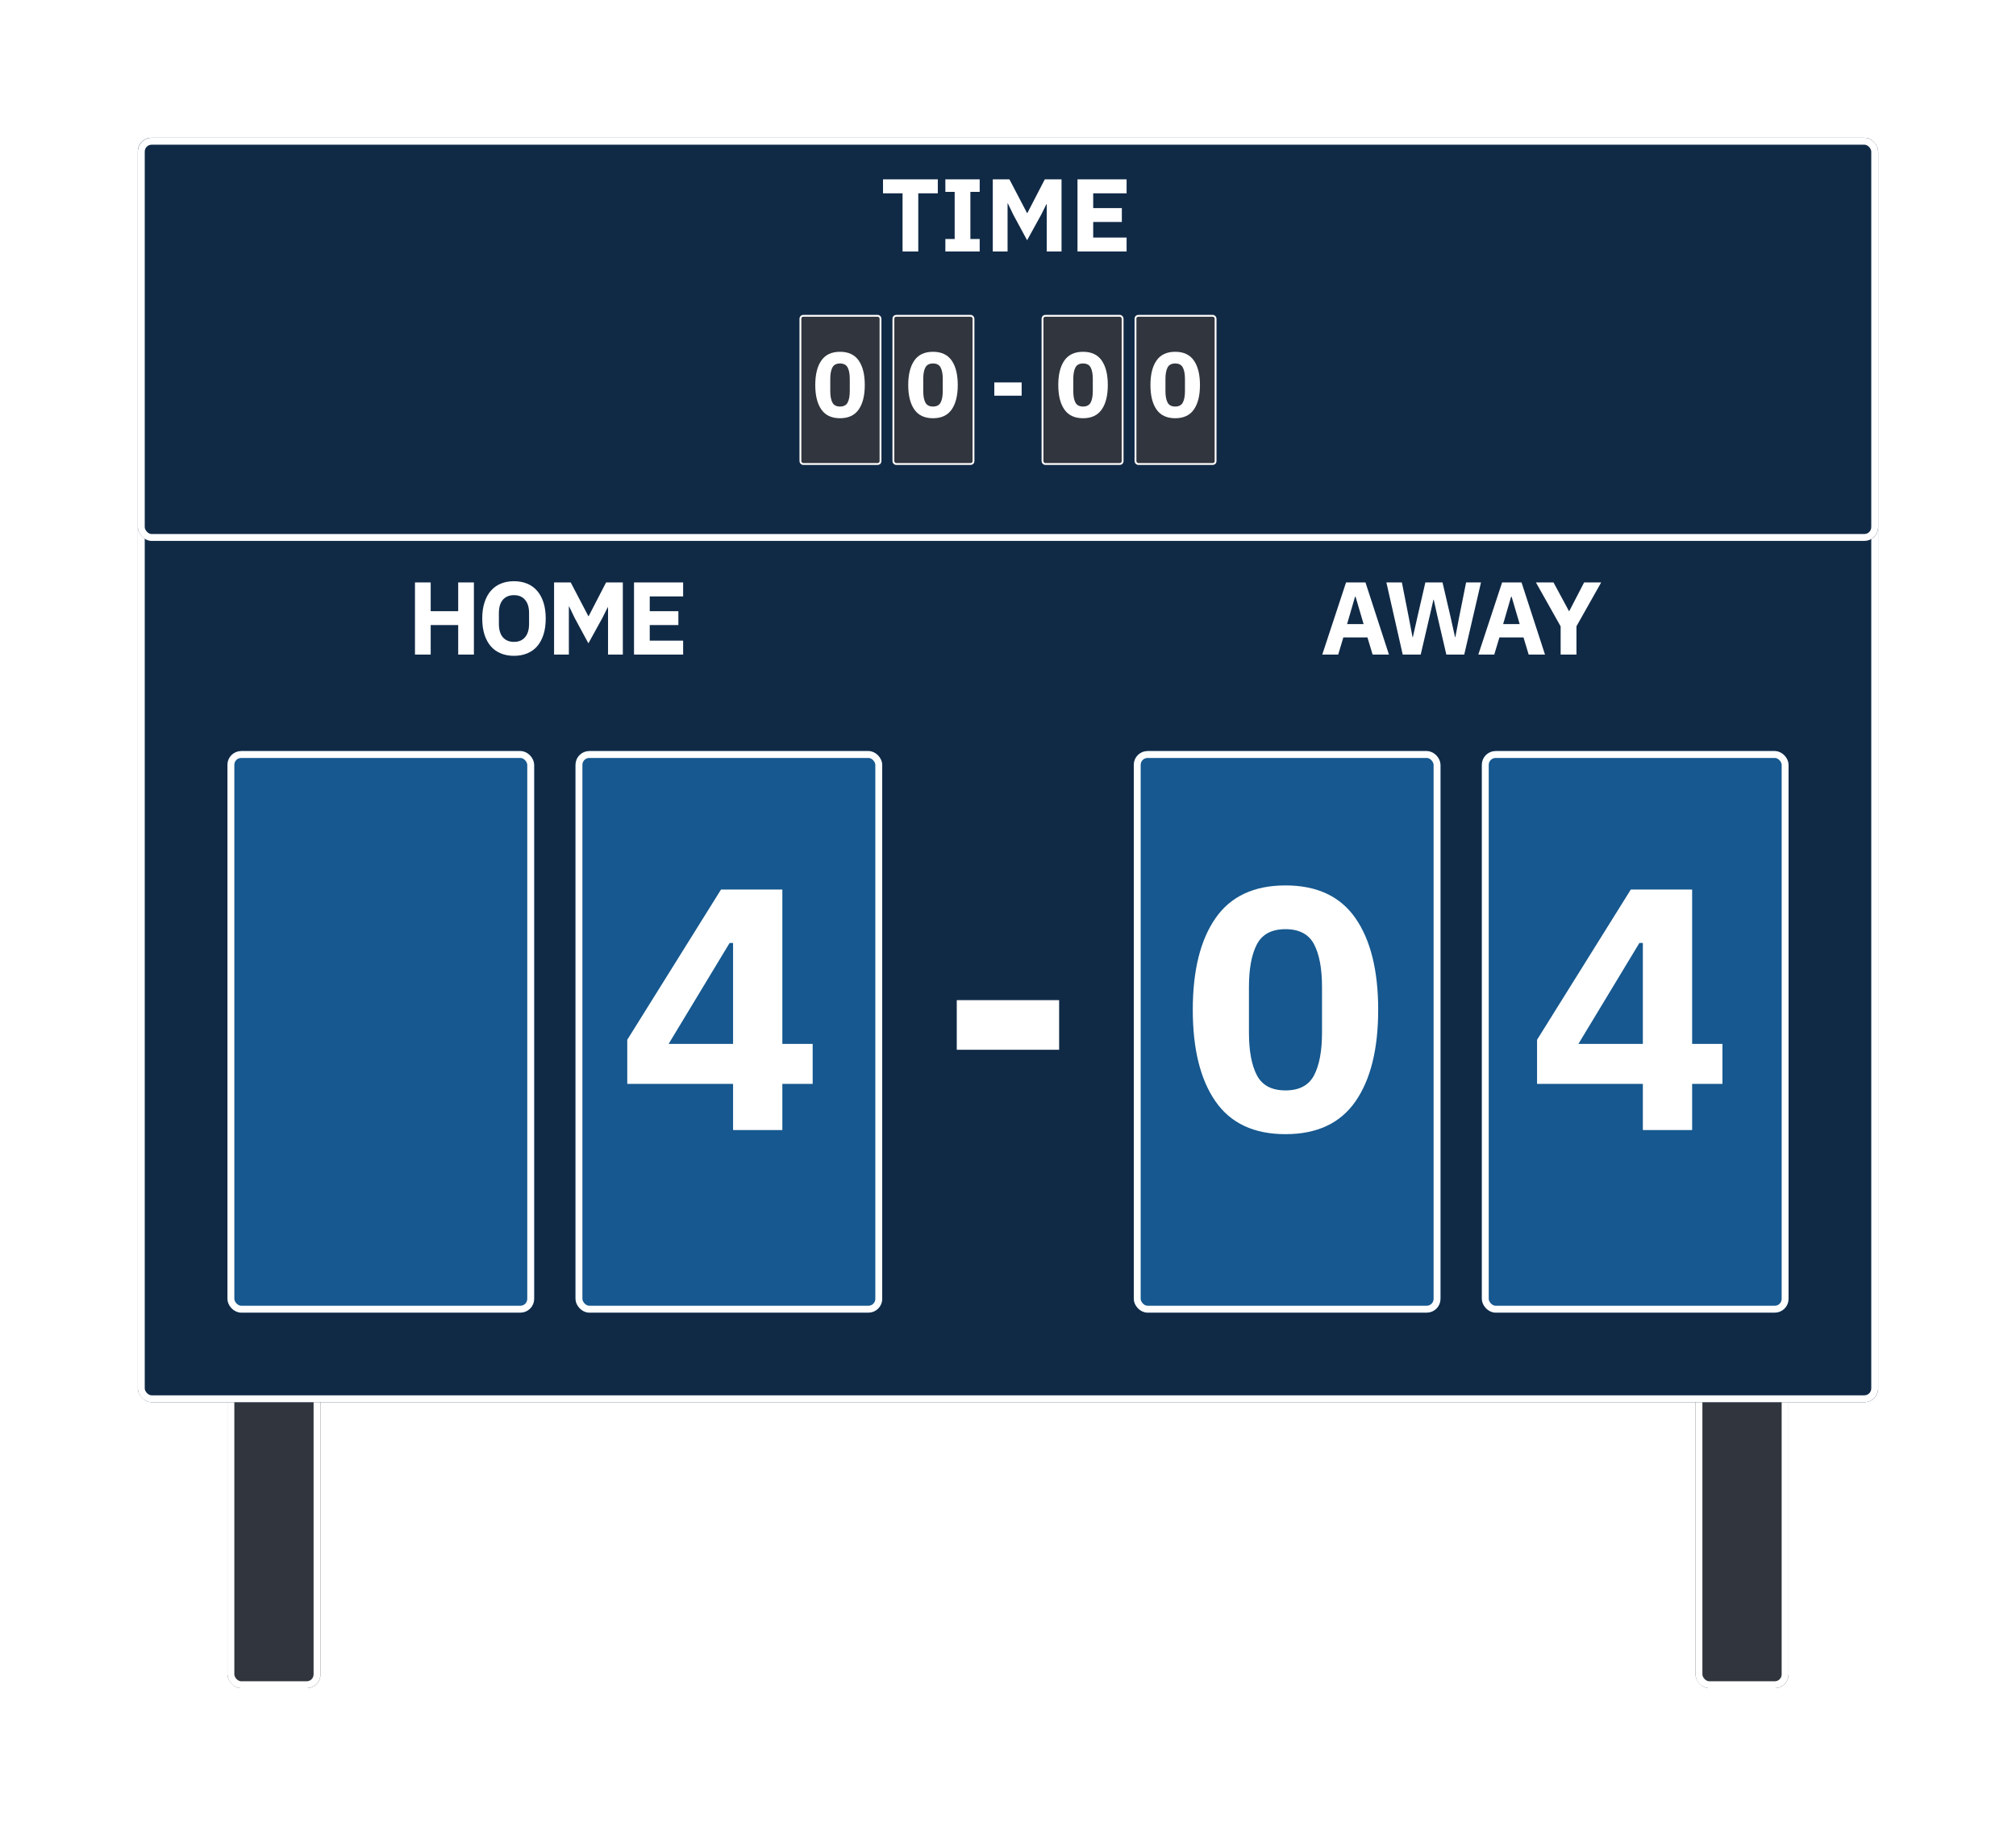 <svg width="585" height="530" viewBox="0 0 585 530" fill="none" xmlns="http://www.w3.org/2000/svg">
<g filter="url(#filter0_d_306_19023)">
<rect x="492" y="390" width="27" height="91" rx="4" fill="#31353D"/>
<rect x="493" y="391" width="25" height="89" rx="3" stroke="white" stroke-width="2"/>
</g>
<g filter="url(#filter1_d_306_19023)">
<rect x="66" y="390" width="27" height="91" rx="4" fill="#31353D"/>
<rect x="67" y="391" width="25" height="89" rx="3" stroke="white" stroke-width="2"/>
</g>
<g filter="url(#filter2_d_306_19023)">
<rect x="40" y="31" width="505" height="367" rx="4" fill="#102A46"/>
<rect x="41" y="32" width="503" height="365" rx="3" stroke="white" stroke-width="2"/>
</g>
<g filter="url(#filter3_d_306_19023)">
<rect x="40" y="31" width="505" height="117" rx="4" fill="#102A46"/>
<rect x="41" y="32" width="503" height="115" rx="3" stroke="white" stroke-width="2"/>
</g>
<path d="M132.958 181.42H124.978V190H120.418V169.06H124.978V177.4H132.958V169.06H137.518V190H132.958V181.42ZM149.146 190.36C147.766 190.36 146.506 190.13 145.366 189.67C144.226 189.21 143.256 188.53 142.456 187.63C141.656 186.71 141.036 185.58 140.596 184.24C140.156 182.88 139.936 181.31 139.936 179.53C139.936 177.75 140.156 176.19 140.596 174.85C141.036 173.49 141.656 172.36 142.456 171.46C143.256 170.54 144.226 169.85 145.366 169.39C146.506 168.93 147.766 168.7 149.146 168.7C150.526 168.7 151.786 168.93 152.926 169.39C154.066 169.85 155.036 170.54 155.836 171.46C156.636 172.36 157.256 173.49 157.696 174.85C158.136 176.19 158.356 177.75 158.356 179.53C158.356 181.31 158.136 182.88 157.696 184.24C157.256 185.58 156.636 186.71 155.836 187.63C155.036 188.53 154.066 189.21 152.926 189.67C151.786 190.13 150.526 190.36 149.146 190.36ZM149.146 186.31C150.526 186.31 151.596 185.86 152.356 184.96C153.136 184.06 153.526 182.77 153.526 181.09V177.97C153.526 176.29 153.136 175 152.356 174.1C151.596 173.2 150.526 172.75 149.146 172.75C147.766 172.75 146.686 173.2 145.906 174.1C145.146 175 144.766 176.29 144.766 177.97V181.09C144.766 182.77 145.146 184.06 145.906 184.96C146.686 185.86 147.766 186.31 149.146 186.31ZM176.441 176.26H176.351L174.821 179.32L170.741 186.73L166.751 179.35L165.161 176.05H165.071V190H160.781V169.06H165.611L170.741 178.87H170.801L175.871 169.06H180.731V190H176.441V176.26ZM183.98 190V169.06H198.23V173.11H188.54V177.4H196.85V181.42H188.54V185.95H198.23V190H183.98Z" fill="white"/>
<path d="M398.303 190L396.803 185.02H389.813L388.313 190H383.693L390.593 169.06H396.233L403.043 190H398.303ZM393.353 173.2H393.203L390.893 181.15H395.693L393.353 173.2ZM407.039 190L402.299 169.06H406.799L408.779 179.11L409.889 184.93H409.979L411.299 179.11L413.609 169.06H418.589L420.929 179.11L422.219 184.93H422.309L423.419 179.11L425.429 169.06H429.749L424.889 190H419.699L417.059 178.66L416.039 174.07H415.949L414.899 178.66L412.259 190H407.039ZM443.588 190L442.088 185.02H435.098L433.598 190H428.978L435.878 169.06H441.518L448.328 190H443.588ZM438.638 173.2H438.488L436.178 181.15H440.978L438.638 173.2ZM452.865 190V181.81L445.695 169.06H450.795L455.295 177.4H455.355L459.675 169.06H464.625L457.455 181.78V190H452.865Z" fill="white"/>
<path d="M266.463 56.11V73H261.903V56.11H256.233V52.06H272.133V56.11H266.463ZM274.325 73V69.37H277.025V55.69H274.325V52.06H284.285V55.69H281.585V69.37H284.285V73H274.325ZM303.744 59.26H303.654L302.124 62.32L298.044 69.73L294.054 62.35L292.464 59.05H292.374V73H288.084V52.06H292.914L298.044 61.87H298.104L303.174 52.06H308.034V73H303.744V59.26ZM312.664 73V52.06H326.914V56.11H317.224V60.4H325.534V64.42H317.224V68.95H326.914V73H312.664Z" fill="white"/>
<g filter="url(#filter4_d_306_19023)">
<rect x="430" y="209" width="89" height="163" rx="4" fill="#16588F"/>
<rect x="431" y="210" width="87" height="161" rx="3" stroke="white" stroke-width="2"/>
</g>
<g filter="url(#filter5_d_306_19023)">
<rect x="167" y="209" width="89" height="163" rx="4" fill="#16588F"/>
<rect x="168" y="210" width="87" height="161" rx="3" stroke="white" stroke-width="2"/>
</g>
<g filter="url(#filter6_d_306_19023)">
<rect x="329" y="209" width="89" height="163" rx="4" fill="#16588F"/>
<rect x="330" y="210" width="87" height="161" rx="3" stroke="white" stroke-width="2"/>
</g>
<g filter="url(#filter7_d_306_19023)">
<rect x="66" y="209" width="89" height="163" rx="4" fill="#16588F"/>
<rect x="67" y="210" width="87" height="161" rx="3" stroke="white" stroke-width="2"/>
</g>
<path d="M212.72 328V314.6H182.02V301.8L209.22 258.2H227.02V303H235.82V314.6H227.02V328H212.72ZM194.02 303H212.72V273.7H211.72L194.02 303Z" fill="white"/>
<path d="M373.02 329.2C363.886 329.2 357.12 326.033 352.72 319.7C348.32 313.367 346.12 304.5 346.12 293.1C346.12 281.7 348.32 272.833 352.72 266.5C357.12 260.167 363.886 257 373.02 257C382.153 257 388.92 260.167 393.32 266.5C397.72 272.833 399.92 281.7 399.92 293.1C399.92 304.5 397.72 313.367 393.32 319.7C388.92 326.033 382.153 329.2 373.02 329.2ZM373.02 316.5C377.02 316.5 379.786 315.033 381.32 312.1C382.853 309.167 383.62 305.033 383.62 299.7V286.5C383.62 281.167 382.853 277.033 381.32 274.1C379.786 271.167 377.02 269.7 373.02 269.7C369.02 269.7 366.253 271.167 364.72 274.1C363.186 277.033 362.42 281.167 362.42 286.5V299.7C362.42 305.033 363.186 309.167 364.72 312.1C366.253 315.033 369.02 316.5 373.02 316.5Z" fill="white"/>
<path d="M476.72 328V314.6H446.02V301.8L473.22 258.2H491.02V303H499.82V314.6H491.02V328H476.72ZM458.02 303H476.72V273.7H475.72L458.02 303Z" fill="white"/>
<path d="M277.634 304.7V290.3H307.334V304.7H277.634Z" fill="white"/>
<g filter="url(#filter8_d_306_19023)">
<rect x="329.227" y="89" width="23.773" height="43.539" rx="1.068" fill="#31353D"/>
<rect x="329.494" y="89.267" width="23.238" height="43.004" rx="0.801" stroke="white" stroke-width="0.534"/>
</g>
<g filter="url(#filter9_d_306_19023)">
<rect x="258.977" y="89" width="23.773" height="43.539" rx="1.068" fill="#31353D"/>
<rect x="259.244" y="89.267" width="23.238" height="43.004" rx="0.801" stroke="white" stroke-width="0.534"/>
</g>
<g filter="url(#filter10_d_306_19023)">
<rect x="302.25" y="89" width="23.773" height="43.539" rx="1.068" fill="#31353D"/>
<rect x="302.517" y="89.267" width="23.238" height="43.004" rx="0.801" stroke="white" stroke-width="0.534"/>
</g>
<g filter="url(#filter11_d_306_19023)">
<rect x="232" y="89" width="23.773" height="43.539" rx="1.068" fill="#31353D"/>
<rect x="232.267" y="89.267" width="23.238" height="43.004" rx="0.801" stroke="white" stroke-width="0.534"/>
</g>
<path d="M243.757 121.395C241.317 121.395 239.51 120.549 238.334 118.857C237.159 117.166 236.572 114.797 236.572 111.752C236.572 108.707 237.159 106.339 238.334 104.647C239.51 102.955 241.317 102.11 243.757 102.11C246.196 102.11 248.004 102.955 249.179 104.647C250.354 106.339 250.942 108.707 250.942 111.752C250.942 114.797 250.354 117.166 249.179 118.857C248.004 120.549 246.196 121.395 243.757 121.395ZM243.757 118.002C244.825 118.002 245.564 117.611 245.974 116.827C246.383 116.044 246.588 114.94 246.588 113.515V109.989C246.588 108.565 246.383 107.461 245.974 106.677C245.564 105.894 244.825 105.502 243.757 105.502C242.688 105.502 241.949 105.894 241.54 106.677C241.13 107.461 240.925 108.565 240.925 109.989V113.515C240.925 114.94 241.13 116.044 241.54 116.827C241.949 117.611 242.688 118.002 243.757 118.002Z" fill="white"/>
<path d="M270.737 121.395C268.298 121.395 266.49 120.549 265.315 118.857C264.14 117.166 263.552 114.797 263.552 111.752C263.552 108.707 264.14 106.339 265.315 104.647C266.49 102.955 268.298 102.11 270.737 102.11C273.177 102.11 274.984 102.955 276.16 104.647C277.335 106.339 277.922 108.707 277.922 111.752C277.922 114.797 277.335 117.166 276.16 118.857C274.984 120.549 273.177 121.395 270.737 121.395ZM270.737 118.002C271.806 118.002 272.545 117.611 272.954 116.827C273.364 116.044 273.569 114.94 273.569 113.515V109.989C273.569 108.565 273.364 107.461 272.954 106.677C272.545 105.894 271.806 105.502 270.737 105.502C269.669 105.502 268.93 105.894 268.52 106.677C268.111 107.461 267.906 108.565 267.906 109.989V113.515C267.906 114.94 268.111 116.044 268.52 116.827C268.93 117.611 269.669 118.002 270.737 118.002Z" fill="white"/>
<path d="M314.276 121.395C311.837 121.395 310.029 120.549 308.854 118.857C307.679 117.166 307.091 114.797 307.091 111.752C307.091 108.707 307.679 106.339 308.854 104.647C310.029 102.955 311.837 102.11 314.276 102.11C316.716 102.11 318.523 102.955 319.699 104.647C320.874 106.339 321.461 108.707 321.461 111.752C321.461 114.797 320.874 117.166 319.699 118.857C318.523 120.549 316.716 121.395 314.276 121.395ZM314.276 118.002C315.345 118.002 316.084 117.611 316.493 116.827C316.903 116.044 317.108 114.94 317.108 113.515V109.989C317.108 108.565 316.903 107.461 316.493 106.677C316.084 105.894 315.345 105.502 314.276 105.502C313.208 105.502 312.469 105.894 312.059 106.677C311.65 107.461 311.445 108.565 311.445 109.989V113.515C311.445 114.94 311.65 116.044 312.059 116.827C312.469 117.611 313.208 118.002 314.276 118.002Z" fill="white"/>
<path d="M341.018 121.395C338.579 121.395 336.771 120.549 335.596 118.857C334.421 117.166 333.833 114.797 333.833 111.752C333.833 108.707 334.421 106.339 335.596 104.647C336.771 102.955 338.579 102.11 341.018 102.11C343.458 102.11 345.265 102.955 346.441 104.647C347.616 106.339 348.204 108.707 348.204 111.752C348.204 114.797 347.616 117.166 346.441 118.857C345.265 120.549 343.458 121.395 341.018 121.395ZM341.018 118.002C342.087 118.002 342.826 117.611 343.235 116.827C343.645 116.044 343.85 114.94 343.85 113.515V109.989C343.85 108.565 343.645 107.461 343.235 106.677C342.826 105.894 342.087 105.502 341.018 105.502C339.95 105.502 339.211 105.894 338.801 106.677C338.392 107.461 338.187 108.565 338.187 109.989V113.515C338.187 114.94 338.392 116.044 338.801 116.827C339.211 117.611 339.95 118.002 341.018 118.002Z" fill="white"/>
<path d="M288.528 114.851V111.004H296.461V114.851H288.528Z" fill="white"/>
<defs>
<filter id="filter0_d_306_19023" x="452" y="359" width="107" height="171" filterUnits="userSpaceOnUse" color-interpolation-filters="sRGB">
<feFlood flood-opacity="0" result="BackgroundImageFix"/>
<feColorMatrix in="SourceAlpha" type="matrix" values="0 0 0 0 0 0 0 0 0 0 0 0 0 0 0 0 0 0 127 0" result="hardAlpha"/>
<feOffset dy="9"/>
<feGaussianBlur stdDeviation="20"/>
<feComposite in2="hardAlpha" operator="out"/>
<feColorMatrix type="matrix" values="0 0 0 0 0.192 0 0 0 0 0.208 0 0 0 0 0.239 0 0 0 0.2 0"/>
<feBlend mode="normal" in2="BackgroundImageFix" result="effect1_dropShadow_306_19023"/>
<feBlend mode="normal" in="SourceGraphic" in2="effect1_dropShadow_306_19023" result="shape"/>
</filter>
<filter id="filter1_d_306_19023" x="26" y="359" width="107" height="171" filterUnits="userSpaceOnUse" color-interpolation-filters="sRGB">
<feFlood flood-opacity="0" result="BackgroundImageFix"/>
<feColorMatrix in="SourceAlpha" type="matrix" values="0 0 0 0 0 0 0 0 0 0 0 0 0 0 0 0 0 0 127 0" result="hardAlpha"/>
<feOffset dy="9"/>
<feGaussianBlur stdDeviation="20"/>
<feComposite in2="hardAlpha" operator="out"/>
<feColorMatrix type="matrix" values="0 0 0 0 0.192 0 0 0 0 0.208 0 0 0 0 0.239 0 0 0 0.2 0"/>
<feBlend mode="normal" in2="BackgroundImageFix" result="effect1_dropShadow_306_19023"/>
<feBlend mode="normal" in="SourceGraphic" in2="effect1_dropShadow_306_19023" result="shape"/>
</filter>
<filter id="filter2_d_306_19023" x="0" y="0" width="585" height="447" filterUnits="userSpaceOnUse" color-interpolation-filters="sRGB">
<feFlood flood-opacity="0" result="BackgroundImageFix"/>
<feColorMatrix in="SourceAlpha" type="matrix" values="0 0 0 0 0 0 0 0 0 0 0 0 0 0 0 0 0 0 127 0" result="hardAlpha"/>
<feOffset dy="9"/>
<feGaussianBlur stdDeviation="20"/>
<feComposite in2="hardAlpha" operator="out"/>
<feColorMatrix type="matrix" values="0 0 0 0 0.192 0 0 0 0 0.208 0 0 0 0 0.239 0 0 0 0.2 0"/>
<feBlend mode="normal" in2="BackgroundImageFix" result="effect1_dropShadow_306_19023"/>
<feBlend mode="normal" in="SourceGraphic" in2="effect1_dropShadow_306_19023" result="shape"/>
</filter>
<filter id="filter3_d_306_19023" x="0" y="0" width="585" height="197" filterUnits="userSpaceOnUse" color-interpolation-filters="sRGB">
<feFlood flood-opacity="0" result="BackgroundImageFix"/>
<feColorMatrix in="SourceAlpha" type="matrix" values="0 0 0 0 0 0 0 0 0 0 0 0 0 0 0 0 0 0 127 0" result="hardAlpha"/>
<feOffset dy="9"/>
<feGaussianBlur stdDeviation="20"/>
<feComposite in2="hardAlpha" operator="out"/>
<feColorMatrix type="matrix" values="0 0 0 0 0.192 0 0 0 0 0.208 0 0 0 0 0.239 0 0 0 0.2 0"/>
<feBlend mode="normal" in2="BackgroundImageFix" result="effect1_dropShadow_306_19023"/>
<feBlend mode="normal" in="SourceGraphic" in2="effect1_dropShadow_306_19023" result="shape"/>
</filter>
<filter id="filter4_d_306_19023" x="390" y="178" width="169" height="243" filterUnits="userSpaceOnUse" color-interpolation-filters="sRGB">
<feFlood flood-opacity="0" result="BackgroundImageFix"/>
<feColorMatrix in="SourceAlpha" type="matrix" values="0 0 0 0 0 0 0 0 0 0 0 0 0 0 0 0 0 0 127 0" result="hardAlpha"/>
<feOffset dy="9"/>
<feGaussianBlur stdDeviation="20"/>
<feComposite in2="hardAlpha" operator="out"/>
<feColorMatrix type="matrix" values="0 0 0 0 0.192 0 0 0 0 0.208 0 0 0 0 0.239 0 0 0 0.2 0"/>
<feBlend mode="normal" in2="BackgroundImageFix" result="effect1_dropShadow_306_19023"/>
<feBlend mode="normal" in="SourceGraphic" in2="effect1_dropShadow_306_19023" result="shape"/>
</filter>
<filter id="filter5_d_306_19023" x="127" y="178" width="169" height="243" filterUnits="userSpaceOnUse" color-interpolation-filters="sRGB">
<feFlood flood-opacity="0" result="BackgroundImageFix"/>
<feColorMatrix in="SourceAlpha" type="matrix" values="0 0 0 0 0 0 0 0 0 0 0 0 0 0 0 0 0 0 127 0" result="hardAlpha"/>
<feOffset dy="9"/>
<feGaussianBlur stdDeviation="20"/>
<feComposite in2="hardAlpha" operator="out"/>
<feColorMatrix type="matrix" values="0 0 0 0 0.192 0 0 0 0 0.208 0 0 0 0 0.239 0 0 0 0.2 0"/>
<feBlend mode="normal" in2="BackgroundImageFix" result="effect1_dropShadow_306_19023"/>
<feBlend mode="normal" in="SourceGraphic" in2="effect1_dropShadow_306_19023" result="shape"/>
</filter>
<filter id="filter6_d_306_19023" x="289" y="178" width="169" height="243" filterUnits="userSpaceOnUse" color-interpolation-filters="sRGB">
<feFlood flood-opacity="0" result="BackgroundImageFix"/>
<feColorMatrix in="SourceAlpha" type="matrix" values="0 0 0 0 0 0 0 0 0 0 0 0 0 0 0 0 0 0 127 0" result="hardAlpha"/>
<feOffset dy="9"/>
<feGaussianBlur stdDeviation="20"/>
<feComposite in2="hardAlpha" operator="out"/>
<feColorMatrix type="matrix" values="0 0 0 0 0.192 0 0 0 0 0.208 0 0 0 0 0.239 0 0 0 0.2 0"/>
<feBlend mode="normal" in2="BackgroundImageFix" result="effect1_dropShadow_306_19023"/>
<feBlend mode="normal" in="SourceGraphic" in2="effect1_dropShadow_306_19023" result="shape"/>
</filter>
<filter id="filter7_d_306_19023" x="26" y="178" width="169" height="243" filterUnits="userSpaceOnUse" color-interpolation-filters="sRGB">
<feFlood flood-opacity="0" result="BackgroundImageFix"/>
<feColorMatrix in="SourceAlpha" type="matrix" values="0 0 0 0 0 0 0 0 0 0 0 0 0 0 0 0 0 0 127 0" result="hardAlpha"/>
<feOffset dy="9"/>
<feGaussianBlur stdDeviation="20"/>
<feComposite in2="hardAlpha" operator="out"/>
<feColorMatrix type="matrix" values="0 0 0 0 0.192 0 0 0 0 0.208 0 0 0 0 0.239 0 0 0 0.2 0"/>
<feBlend mode="normal" in2="BackgroundImageFix" result="effect1_dropShadow_306_19023"/>
<feBlend mode="normal" in="SourceGraphic" in2="effect1_dropShadow_306_19023" result="shape"/>
</filter>
<filter id="filter8_d_306_19023" x="318.542" y="80.72" width="45.142" height="64.908" filterUnits="userSpaceOnUse" color-interpolation-filters="sRGB">
<feFlood flood-opacity="0" result="BackgroundImageFix"/>
<feColorMatrix in="SourceAlpha" type="matrix" values="0 0 0 0 0 0 0 0 0 0 0 0 0 0 0 0 0 0 127 0" result="hardAlpha"/>
<feOffset dy="2.404"/>
<feGaussianBlur stdDeviation="5.342"/>
<feComposite in2="hardAlpha" operator="out"/>
<feColorMatrix type="matrix" values="0 0 0 0 0.192 0 0 0 0 0.208 0 0 0 0 0.239 0 0 0 0.2 0"/>
<feBlend mode="normal" in2="BackgroundImageFix" result="effect1_dropShadow_306_19023"/>
<feBlend mode="normal" in="SourceGraphic" in2="effect1_dropShadow_306_19023" result="shape"/>
</filter>
<filter id="filter9_d_306_19023" x="248.292" y="80.72" width="45.142" height="64.908" filterUnits="userSpaceOnUse" color-interpolation-filters="sRGB">
<feFlood flood-opacity="0" result="BackgroundImageFix"/>
<feColorMatrix in="SourceAlpha" type="matrix" values="0 0 0 0 0 0 0 0 0 0 0 0 0 0 0 0 0 0 127 0" result="hardAlpha"/>
<feOffset dy="2.404"/>
<feGaussianBlur stdDeviation="5.342"/>
<feComposite in2="hardAlpha" operator="out"/>
<feColorMatrix type="matrix" values="0 0 0 0 0.192 0 0 0 0 0.208 0 0 0 0 0.239 0 0 0 0.2 0"/>
<feBlend mode="normal" in2="BackgroundImageFix" result="effect1_dropShadow_306_19023"/>
<feBlend mode="normal" in="SourceGraphic" in2="effect1_dropShadow_306_19023" result="shape"/>
</filter>
<filter id="filter10_d_306_19023" x="291.566" y="80.72" width="45.142" height="64.908" filterUnits="userSpaceOnUse" color-interpolation-filters="sRGB">
<feFlood flood-opacity="0" result="BackgroundImageFix"/>
<feColorMatrix in="SourceAlpha" type="matrix" values="0 0 0 0 0 0 0 0 0 0 0 0 0 0 0 0 0 0 127 0" result="hardAlpha"/>
<feOffset dy="2.404"/>
<feGaussianBlur stdDeviation="5.342"/>
<feComposite in2="hardAlpha" operator="out"/>
<feColorMatrix type="matrix" values="0 0 0 0 0.192 0 0 0 0 0.208 0 0 0 0 0.239 0 0 0 0.2 0"/>
<feBlend mode="normal" in2="BackgroundImageFix" result="effect1_dropShadow_306_19023"/>
<feBlend mode="normal" in="SourceGraphic" in2="effect1_dropShadow_306_19023" result="shape"/>
</filter>
<filter id="filter11_d_306_19023" x="221.316" y="80.72" width="45.142" height="64.908" filterUnits="userSpaceOnUse" color-interpolation-filters="sRGB">
<feFlood flood-opacity="0" result="BackgroundImageFix"/>
<feColorMatrix in="SourceAlpha" type="matrix" values="0 0 0 0 0 0 0 0 0 0 0 0 0 0 0 0 0 0 127 0" result="hardAlpha"/>
<feOffset dy="2.404"/>
<feGaussianBlur stdDeviation="5.342"/>
<feComposite in2="hardAlpha" operator="out"/>
<feColorMatrix type="matrix" values="0 0 0 0 0.192 0 0 0 0 0.208 0 0 0 0 0.239 0 0 0 0.2 0"/>
<feBlend mode="normal" in2="BackgroundImageFix" result="effect1_dropShadow_306_19023"/>
<feBlend mode="normal" in="SourceGraphic" in2="effect1_dropShadow_306_19023" result="shape"/>
</filter>
</defs>
</svg>

